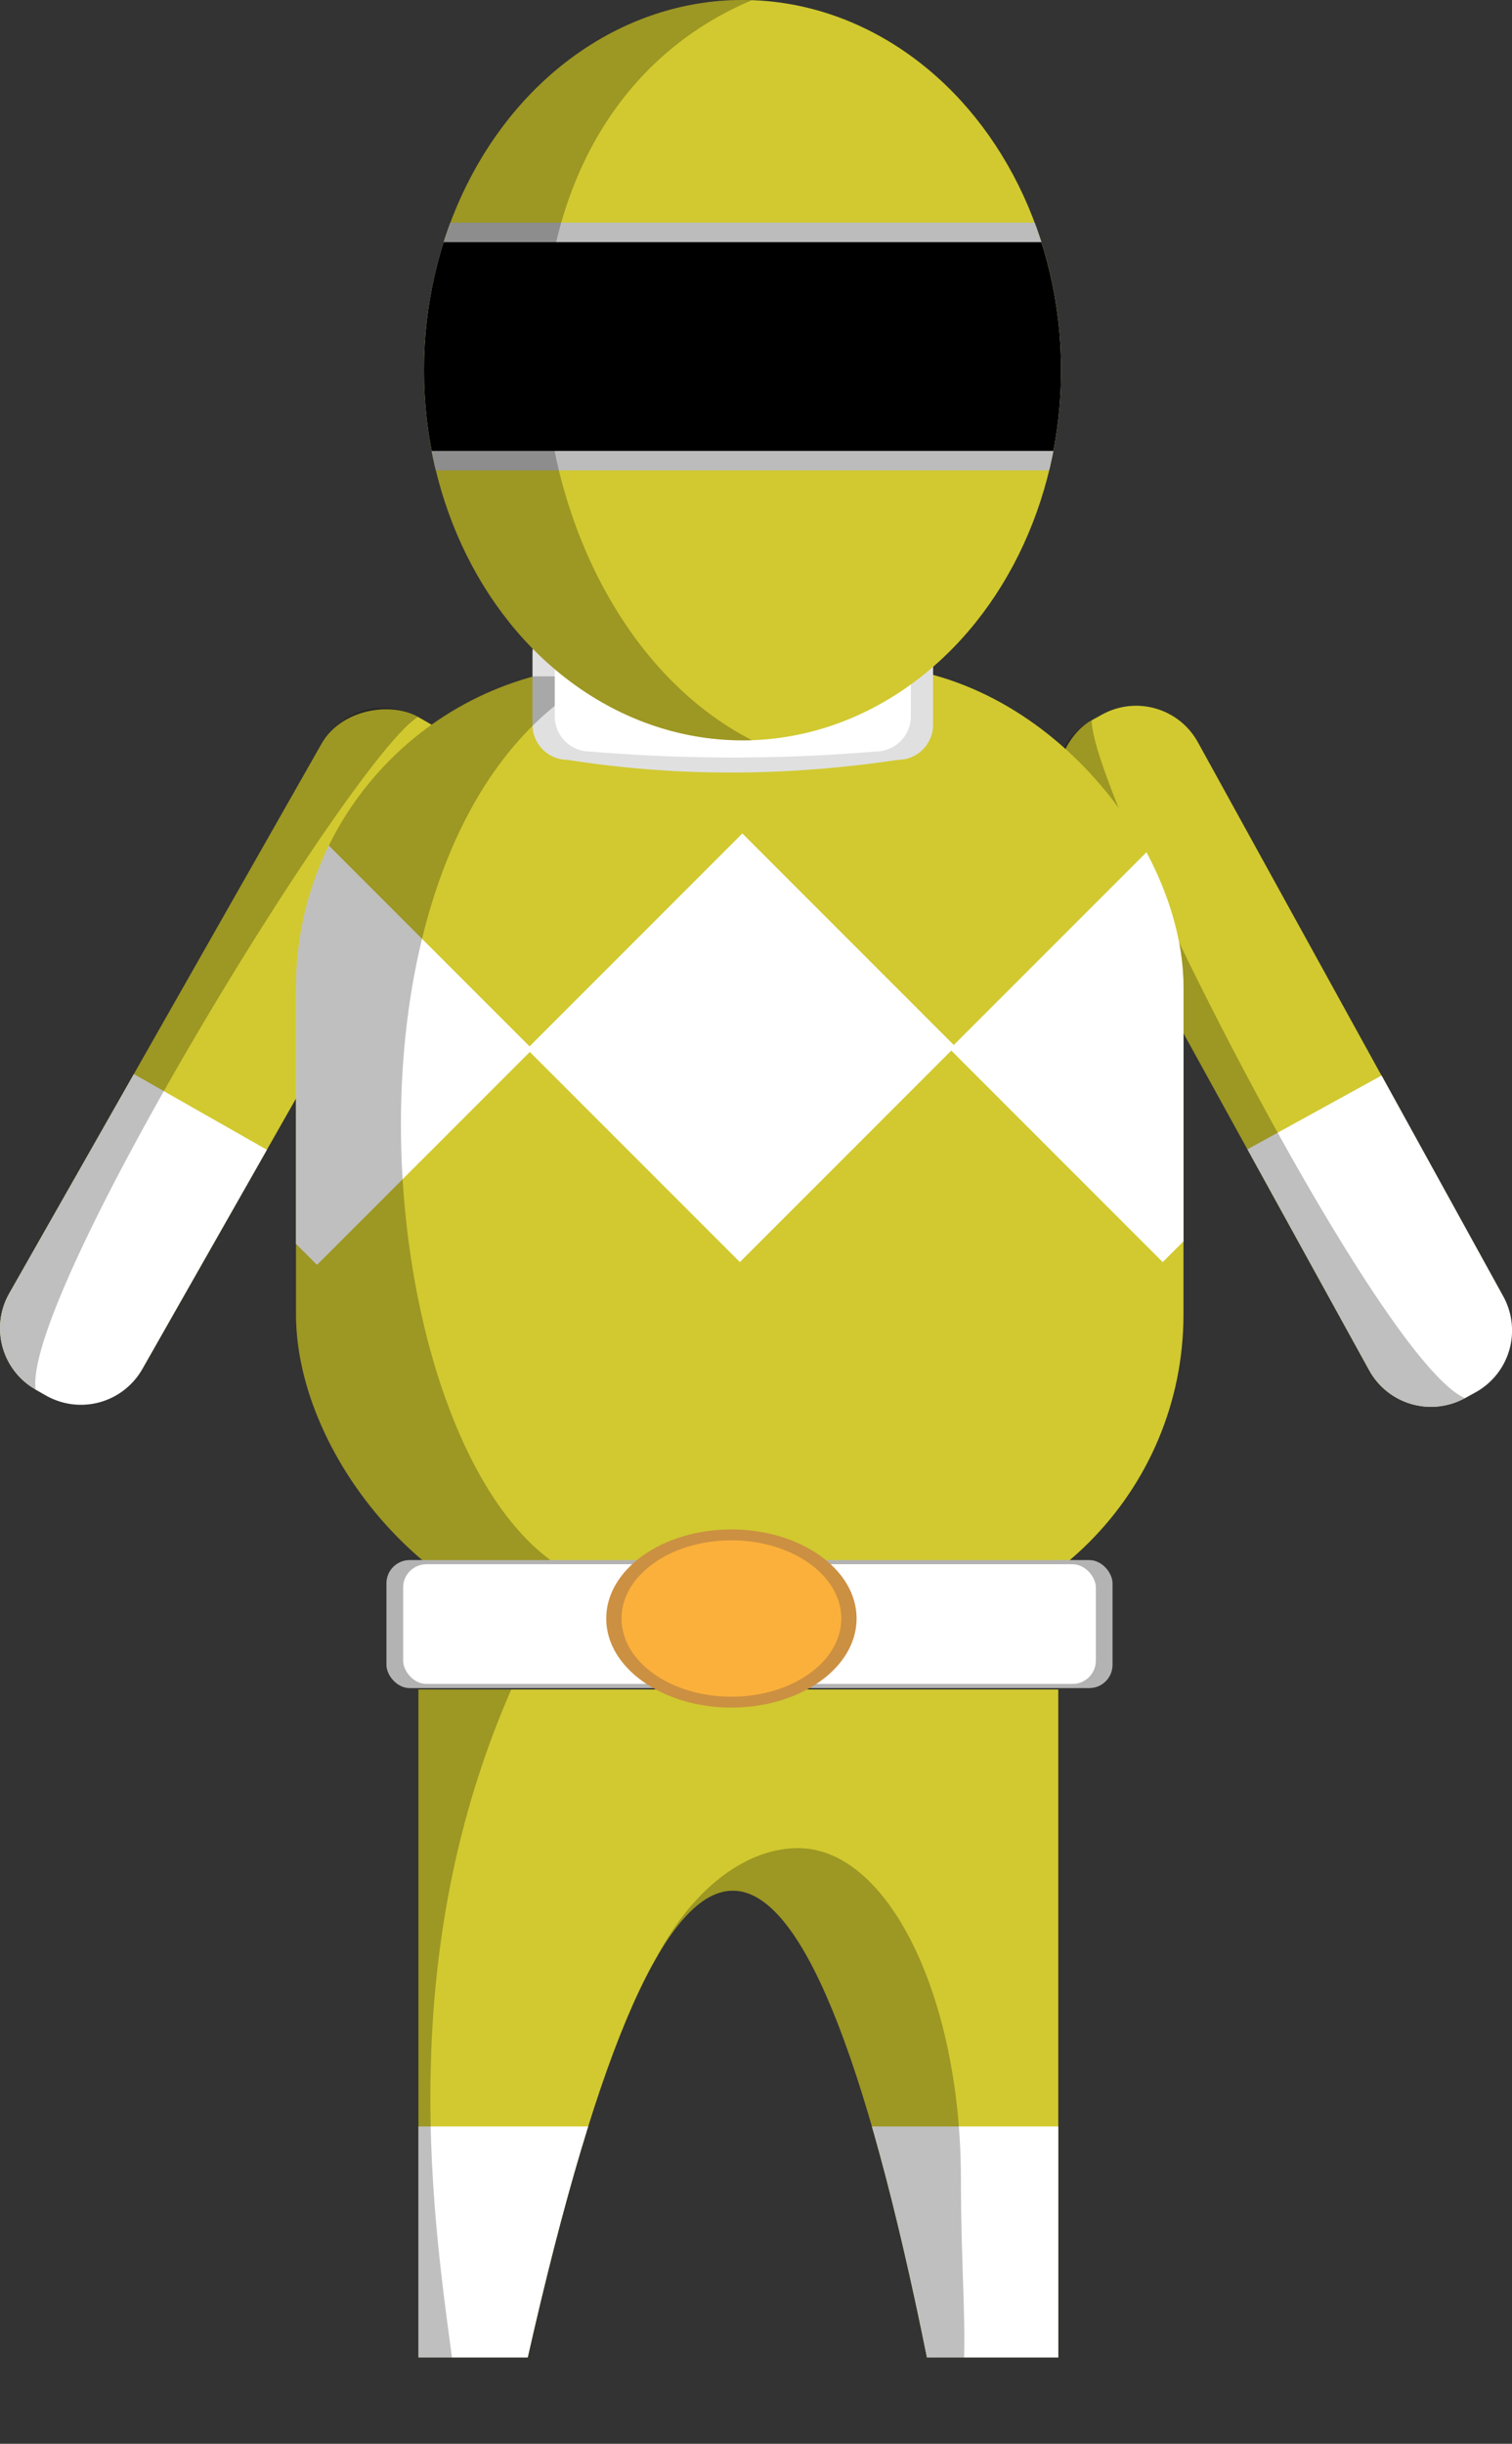 <svg xmlns="http://www.w3.org/2000/svg" xmlns:xlink="http://www.w3.org/1999/xlink" viewBox="0 0 543.5 878"><rect x="0" y="0" width="543.5" height="878" fill="#333333" stroke="none"/><defs><style>.cls-1{fill:none;}.cls-2{fill:#d1c92f;}.cls-3{fill:#fff;}.cls-4{opacity:0.25;}.cls-5{fill:#e0e0e0;}.cls-6{clip-path:url(#clip-path);}.cls-7{fill:#b3b3b3;}.cls-8{clip-path:url(#clip-path-2);}.cls-9{clip-path:url(#clip-path-3);}.cls-10{fill:#bcbcbc;}.cls-11{fill:#cc9042;}.cls-12{fill:#fbb03b;}</style><clipPath id="clip-path"><rect class="cls-1" x="106.41" y="239" width="319" height="349" rx="115.76"/></clipPath><clipPath id="clip-path-2"><path class="cls-1" d="M380.41,847h-47.2c-44.57-220.42-92.32-226.83-143.52,0H150.41V607h230Z"/></clipPath><clipPath id="clip-path-3"><ellipse class="cls-1" cx="266.91" cy="133" rx="114.5" ry="133"/></clipPath></defs><title>Asset 3</title><g id="Layer_2" data-name="Layer 2"><g id="Layer_1-2" data-name="Layer 1"><rect class="cls-2" x="-55.59" y="352" width="278" height="55" rx="25.34" transform="translate(-287.72 264.41) rotate(-60.38)"/><path class="cls-3" d="M48.13,385.9,3.32,464.71a25.33,25.33,0,0,0,9.5,34.55l3.75,2.14a25.35,25.35,0,0,0,34.56-9.5l44.81-78.81Z"/><path class="cls-4" d="M150.24,257.6a25.35,25.35,0,0,0-34.56,9.5L3.32,464.71a25.33,25.33,0,0,0,9.5,34.55C8,465.29,127.32,271.33,150.24,257.6Z"/><rect class="cls-2" x="322.41" y="352" width="278" height="55" rx="25.34" transform="translate(351.71 966.77) rotate(-118.86)"/><path class="cls-3" d="M448.42,412.92l43.75,79.4a25.34,25.34,0,0,0,34.43,10l3.78-2.08a25.35,25.35,0,0,0,10-34.43l-43.76-79.4Z"/><path class="cls-4" d="M392.43,258.8a25.34,25.34,0,0,0-10,34.43l109.7,199.09a25.34,25.34,0,0,0,34.43,10C495.13,488.61,392.15,285.51,392.43,258.8Z"/><rect class="cls-2" x="106.41" y="239" width="319" height="349" rx="115.76"/><path class="cls-5" d="M322.77,273c-40.07,6-79.65,6.16-118.72,0a12.63,12.63,0,0,1-12.64-12.64V234.64A12.63,12.63,0,0,1,204.05,222H322.77a12.64,12.64,0,0,1,12.64,12.64v25.72A12.64,12.64,0,0,1,322.77,273Z"/><g class="cls-6"><rect class="cls-3" x="211.64" y="322.31" width="109.53" height="108.26" transform="translate(-188.16 298.64) rotate(-45)"/><rect class="cls-3" x="59.64" y="323.31" width="109.53" height="108.26" transform="translate(-233.39 191.45) rotate(-45)"/><rect class="cls-3" x="363.64" y="322.31" width="109.53" height="108.26" transform="translate(-143.64 406.12) rotate(-45)"/><path class="cls-4" d="M215.41,569h-124V243h124C106.41,301,135.41,549,215.41,569Z"/></g><path class="cls-3" d="M314.77,270a611.69,611.69,0,0,1-102.72,0,12.63,12.63,0,0,1-12.64-12.64V234.64A12.63,12.63,0,0,1,212.05,222H314.77a12.64,12.64,0,0,1,12.64,12.64v22.72A12.64,12.64,0,0,1,314.77,270Z"/><ellipse class="cls-2" cx="266.91" cy="133" rx="114.5" ry="133"/><rect class="cls-7" x="138.91" y="560.5" width="261" height="46" rx="8.36"/><rect class="cls-3" x="144.91" y="562" width="249" height="43" rx="8.36"/><path class="cls-2" d="M380.41,847h-47.2c-44.57-220.42-92.32-226.83-143.52,0H150.41V607h230Z"/><g class="cls-8"><rect class="cls-3" x="128.41" y="764" width="109" height="102"/><rect class="cls-3" x="298.41" y="764" width="109" height="102"/><path class="cls-4" d="M163.41,854l-36,1V598l60,1C139.41,701,156.41,801,163.41,854Z"/><path class="cls-4" d="M345.41,783c0,65.72,9.3,95-23,95s-102-39.28-102-105,34.19-109,66.5-109S345.41,717.28,345.41,783Z"/></g><g class="cls-9"><rect class="cls-10" x="147.41" y="80" width="238" height="89"/><rect x="145.41" y="87" width="242" height="75"/><path class="cls-4" d="M270.41,266h-160V0h160C161.41,46,180.41,220,270.41,266Z"/></g><ellipse class="cls-11" cx="262.91" cy="581.5" rx="45" ry="32"/><ellipse class="cls-12" cx="262.91" cy="581.5" rx="39.5" ry="28.09"/></g></g></svg>